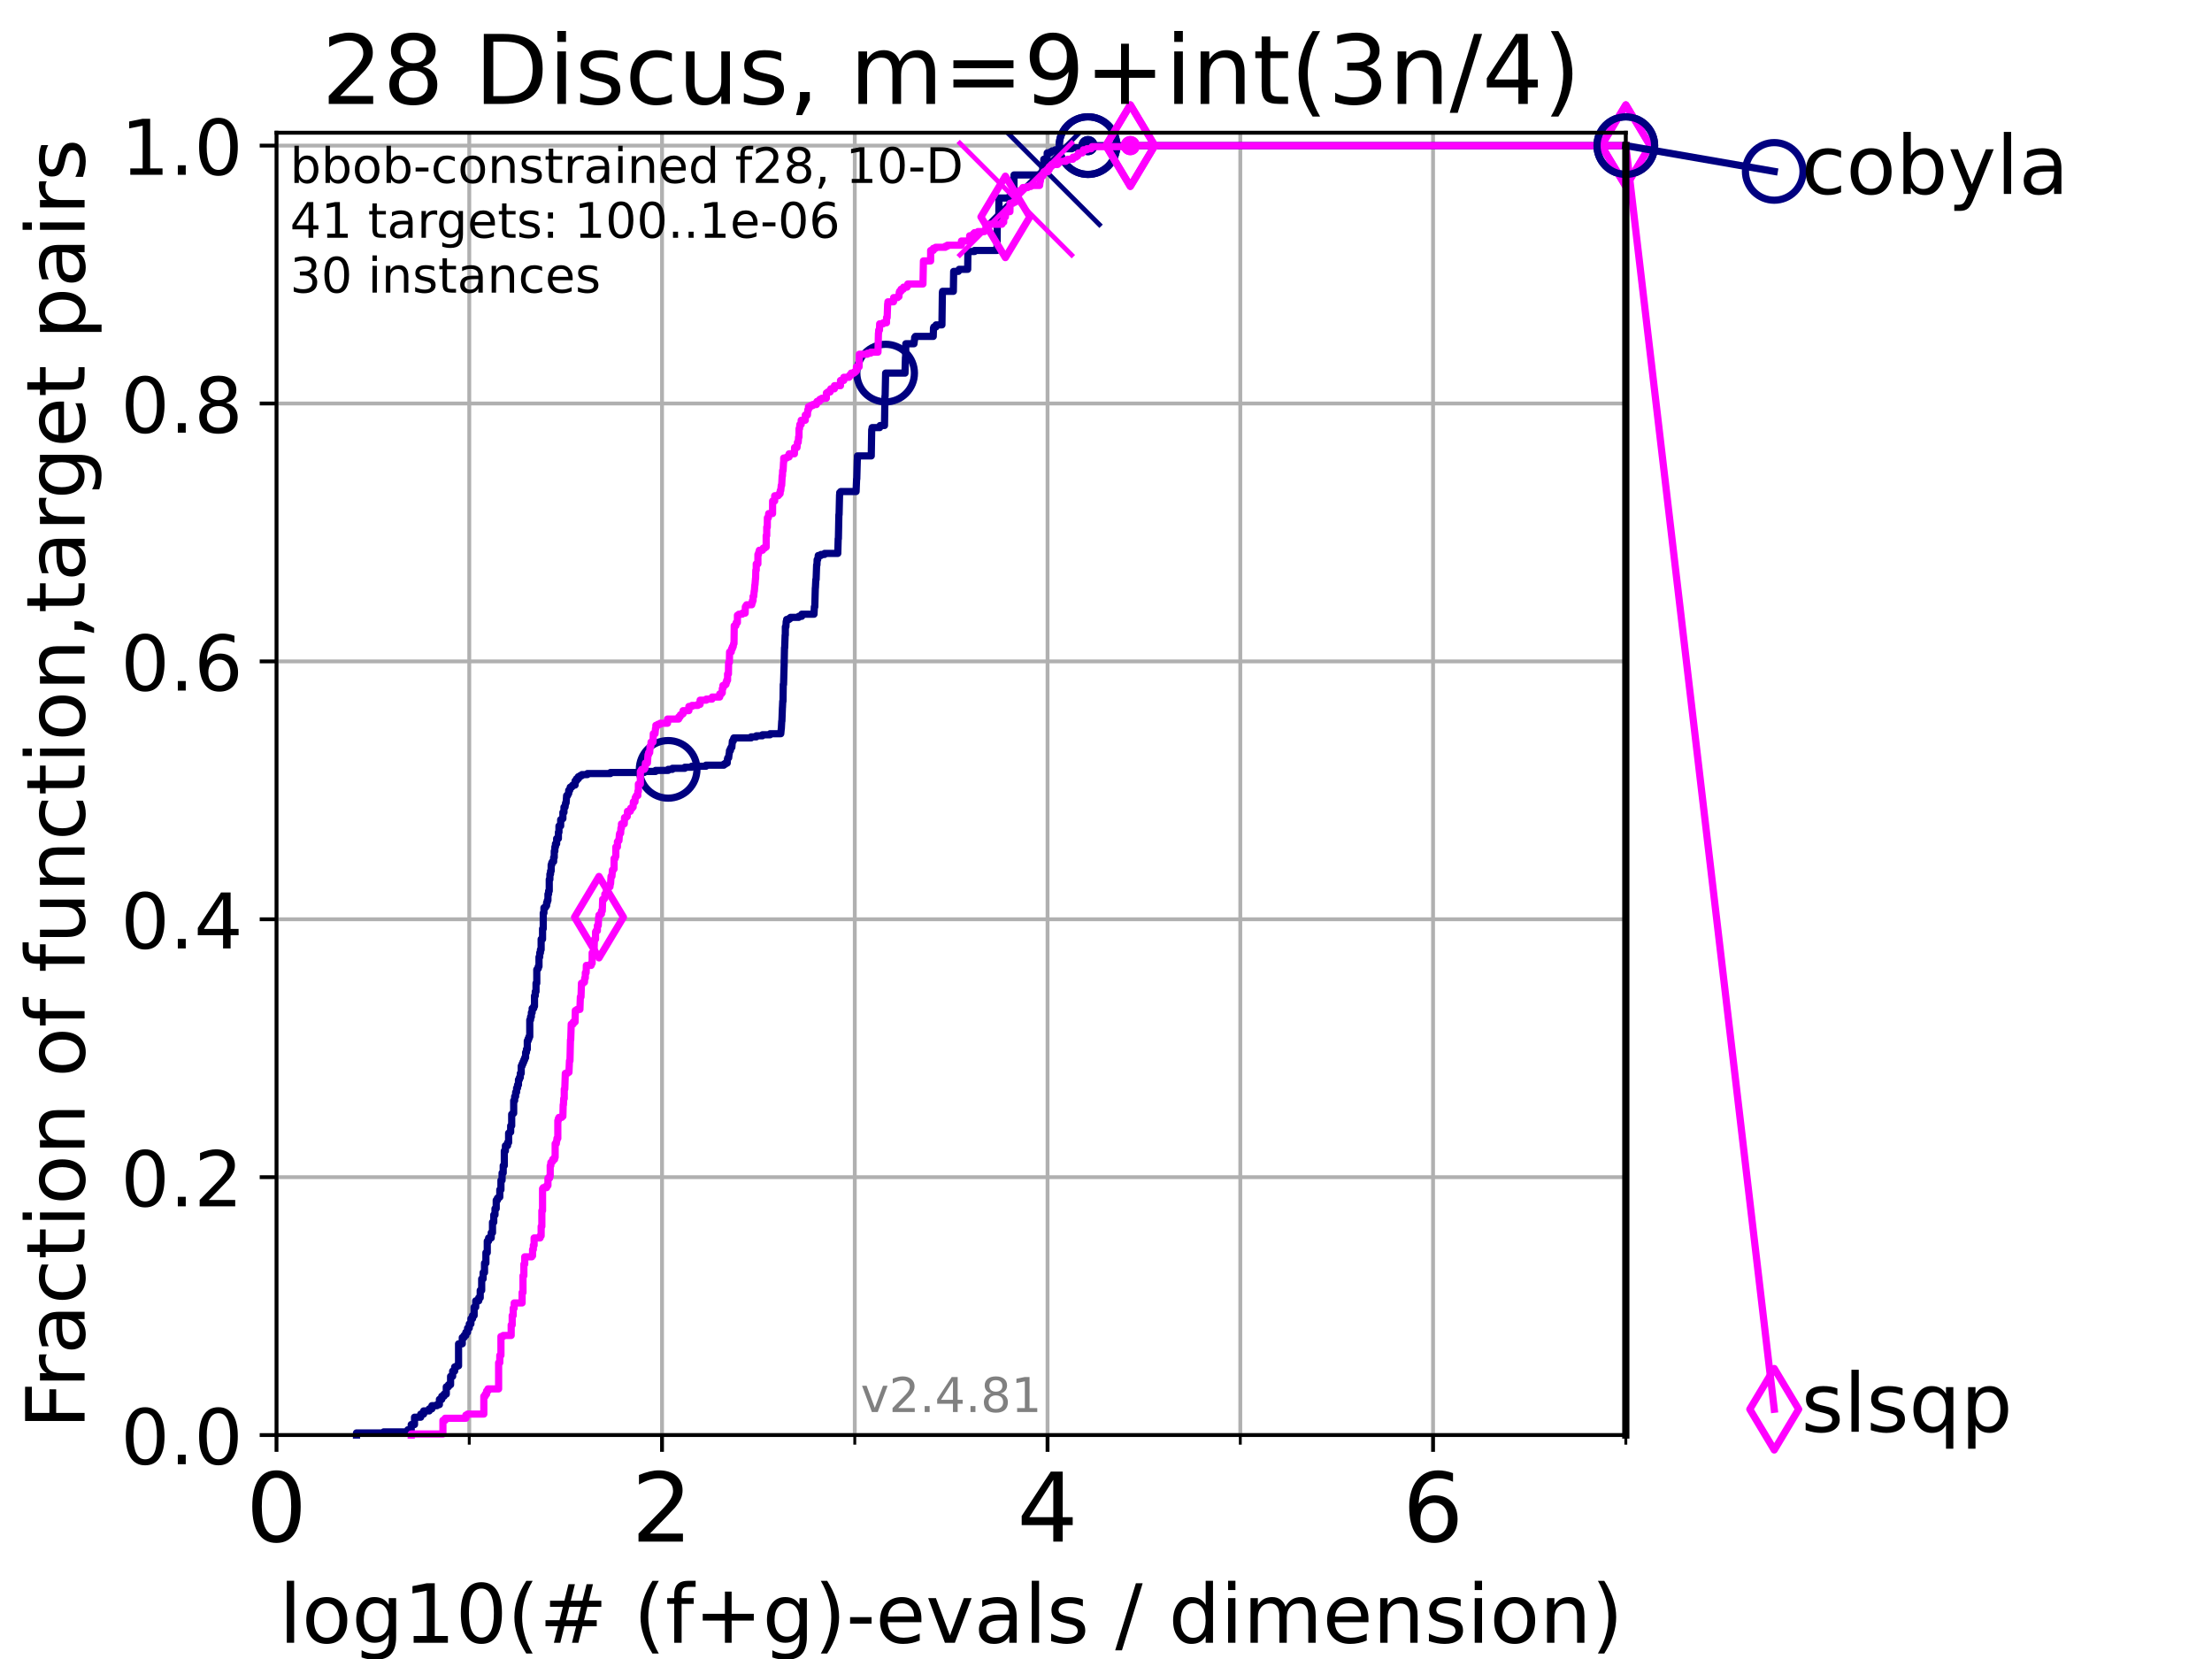 <?xml version="1.0" encoding="utf-8" standalone="no"?>
<!DOCTYPE svg PUBLIC "-//W3C//DTD SVG 1.1//EN"
  "http://www.w3.org/Graphics/SVG/1.1/DTD/svg11.dtd">
<!-- Created with matplotlib (https://matplotlib.org/) -->
<svg height="345.6pt" version="1.1" viewBox="0 0 460.8 345.6" width="460.8pt" xmlns="http://www.w3.org/2000/svg" xmlns:xlink="http://www.w3.org/1999/xlink">
 <defs>
  <style type="text/css">*{stroke-linecap:butt;stroke-linejoin:round;}</style>
 </defs>
 <g id="figure_1">
  <g id="patch_1">
   <path d="M 0 345.6 
L 460.8 345.6 
L 460.8 0 
L 0 0 
z
" style="fill:#ffffff;"/>
  </g>
  <g id="axes_1">
   <g id="patch_2">
    <path d="M 57.6 298.944 
L 338.688 298.944 
L 338.688 27.648 
L 57.6 27.648 
z
" style="fill:#ffffff;"/>
   </g>
   <g id="matplotlib.axis_1">
    <g id="xtick_1">
     <g id="line2d_1">
      <path clip-path="url(#p5f670a04d5)" d="M 57.6 298.944 
L 57.6 27.648 
" style="fill:none;stroke:#b0b0b0;stroke-linecap:square;stroke-width:0.8;"/>
     </g>
     <g id="line2d_2">
      <defs>
       <path d="M 0 0 
L 0 3.5 
" id="md356e2353a" style="stroke:#000000;stroke-width:0.8;"/>
      </defs>
      <g>
       <use style="stroke:#000000;stroke-width:0.8;" x="57.6" xlink:href="#md356e2353a" y="298.944"/>
      </g>
     </g>
     <g id="text_1">
      <!-- 0 -->
      <g transform="translate(51.237 321.141)scale(0.2 -0.2)">
       <defs>
        <path d="M 31.781 66.406 
Q 24.172 66.406 20.328 58.906 
Q 16.5 51.422 16.5 36.375 
Q 16.5 21.391 20.328 13.891 
Q 24.172 6.391 31.781 6.391 
Q 39.453 6.391 43.281 13.891 
Q 47.125 21.391 47.125 36.375 
Q 47.125 51.422 43.281 58.906 
Q 39.453 66.406 31.781 66.406 
z
M 31.781 74.219 
Q 44.047 74.219 50.516 64.516 
Q 56.984 54.828 56.984 36.375 
Q 56.984 17.969 50.516 8.266 
Q 44.047 -1.422 31.781 -1.422 
Q 19.531 -1.422 13.062 8.266 
Q 6.594 17.969 6.594 36.375 
Q 6.594 54.828 13.062 64.516 
Q 19.531 74.219 31.781 74.219 
z
" id="DejaVuSans-48"/>
       </defs>
       <use xlink:href="#DejaVuSans-48"/>
      </g>
     </g>
    </g>
    <g id="xtick_2">
     <g id="line2d_3">
      <path clip-path="url(#p5f670a04d5)" d="M 137.911 298.944 
L 137.911 27.648 
" style="fill:none;stroke:#b0b0b0;stroke-linecap:square;stroke-width:0.8;"/>
     </g>
     <g id="line2d_4">
      <g>
       <use style="stroke:#000000;stroke-width:0.8;" x="137.911" xlink:href="#md356e2353a" y="298.944"/>
      </g>
     </g>
     <g id="text_2">
      <!-- 2 -->
      <g transform="translate(131.548 321.141)scale(0.2 -0.2)">
       <defs>
        <path d="M 19.188 8.297 
L 53.609 8.297 
L 53.609 0 
L 7.328 0 
L 7.328 8.297 
Q 12.938 14.109 22.625 23.891 
Q 32.328 33.688 34.812 36.531 
Q 39.547 41.844 41.422 45.531 
Q 43.312 49.219 43.312 52.781 
Q 43.312 58.594 39.234 62.25 
Q 35.156 65.922 28.609 65.922 
Q 23.969 65.922 18.812 64.312 
Q 13.672 62.703 7.812 59.422 
L 7.812 69.391 
Q 13.766 71.781 18.938 73 
Q 24.125 74.219 28.422 74.219 
Q 39.75 74.219 46.484 68.547 
Q 53.219 62.891 53.219 53.422 
Q 53.219 48.922 51.531 44.891 
Q 49.859 40.875 45.406 35.406 
Q 44.188 33.984 37.641 27.219 
Q 31.109 20.453 19.188 8.297 
z
" id="DejaVuSans-50"/>
       </defs>
       <use xlink:href="#DejaVuSans-50"/>
      </g>
     </g>
    </g>
    <g id="xtick_3">
     <g id="line2d_5">
      <path clip-path="url(#p5f670a04d5)" d="M 218.222 298.944 
L 218.222 27.648 
" style="fill:none;stroke:#b0b0b0;stroke-linecap:square;stroke-width:0.8;"/>
     </g>
     <g id="line2d_6">
      <g>
       <use style="stroke:#000000;stroke-width:0.8;" x="218.222" xlink:href="#md356e2353a" y="298.944"/>
      </g>
     </g>
     <g id="text_3">
      <!-- 4 -->
      <g transform="translate(211.859 321.141)scale(0.2 -0.2)">
       <defs>
        <path d="M 37.797 64.312 
L 12.891 25.391 
L 37.797 25.391 
z
M 35.203 72.906 
L 47.609 72.906 
L 47.609 25.391 
L 58.016 25.391 
L 58.016 17.188 
L 47.609 17.188 
L 47.609 0 
L 37.797 0 
L 37.797 17.188 
L 4.891 17.188 
L 4.891 26.703 
z
" id="DejaVuSans-52"/>
       </defs>
       <use xlink:href="#DejaVuSans-52"/>
      </g>
     </g>
    </g>
    <g id="xtick_4">
     <g id="line2d_7">
      <path clip-path="url(#p5f670a04d5)" d="M 298.533 298.944 
L 298.533 27.648 
" style="fill:none;stroke:#b0b0b0;stroke-linecap:square;stroke-width:0.8;"/>
     </g>
     <g id="line2d_8">
      <g>
       <use style="stroke:#000000;stroke-width:0.8;" x="298.533" xlink:href="#md356e2353a" y="298.944"/>
      </g>
     </g>
     <g id="text_4">
      <!-- 6 -->
      <g transform="translate(292.17 321.141)scale(0.2 -0.2)">
       <defs>
        <path d="M 33.016 40.375 
Q 26.375 40.375 22.484 35.828 
Q 18.609 31.297 18.609 23.391 
Q 18.609 15.531 22.484 10.953 
Q 26.375 6.391 33.016 6.391 
Q 39.656 6.391 43.531 10.953 
Q 47.406 15.531 47.406 23.391 
Q 47.406 31.297 43.531 35.828 
Q 39.656 40.375 33.016 40.375 
z
M 52.594 71.297 
L 52.594 62.312 
Q 48.875 64.062 45.094 64.984 
Q 41.312 65.922 37.594 65.922 
Q 27.828 65.922 22.672 59.328 
Q 17.531 52.734 16.797 39.406 
Q 19.672 43.656 24.016 45.922 
Q 28.375 48.188 33.594 48.188 
Q 44.578 48.188 50.953 41.516 
Q 57.328 34.859 57.328 23.391 
Q 57.328 12.156 50.688 5.359 
Q 44.047 -1.422 33.016 -1.422 
Q 20.359 -1.422 13.672 8.266 
Q 6.984 17.969 6.984 36.375 
Q 6.984 53.656 15.188 63.938 
Q 23.391 74.219 37.203 74.219 
Q 40.922 74.219 44.703 73.484 
Q 48.484 72.75 52.594 71.297 
z
" id="DejaVuSans-54"/>
       </defs>
       <use xlink:href="#DejaVuSans-54"/>
      </g>
     </g>
    </g>
    <g id="xtick_5">
     <g id="line2d_9">
      <path clip-path="url(#p5f670a04d5)" d="M 97.755 298.944 
L 97.755 27.648 
" style="fill:none;stroke:#b0b0b0;stroke-linecap:square;stroke-width:0.8;"/>
     </g>
     <g id="line2d_10">
      <defs>
       <path d="M 0 0 
L 0 2 
" id="me49a5634d2" style="stroke:#000000;stroke-width:0.6;"/>
      </defs>
      <g>
       <use style="stroke:#000000;stroke-width:0.6;" x="97.755" xlink:href="#me49a5634d2" y="298.944"/>
      </g>
     </g>
    </g>
    <g id="xtick_6">
     <g id="line2d_11">
      <path clip-path="url(#p5f670a04d5)" d="M 178.066 298.944 
L 178.066 27.648 
" style="fill:none;stroke:#b0b0b0;stroke-linecap:square;stroke-width:0.8;"/>
     </g>
     <g id="line2d_12">
      <g>
       <use style="stroke:#000000;stroke-width:0.6;" x="178.066" xlink:href="#me49a5634d2" y="298.944"/>
      </g>
     </g>
    </g>
    <g id="xtick_7">
     <g id="line2d_13">
      <path clip-path="url(#p5f670a04d5)" d="M 258.377 298.944 
L 258.377 27.648 
" style="fill:none;stroke:#b0b0b0;stroke-linecap:square;stroke-width:0.8;"/>
     </g>
     <g id="line2d_14">
      <g>
       <use style="stroke:#000000;stroke-width:0.6;" x="258.377" xlink:href="#me49a5634d2" y="298.944"/>
      </g>
     </g>
    </g>
    <g id="xtick_8">
     <g id="line2d_15">
      <path clip-path="url(#p5f670a04d5)" d="M 338.688 298.944 
L 338.688 27.648 
" style="fill:none;stroke:#b0b0b0;stroke-linecap:square;stroke-width:0.8;"/>
     </g>
     <g id="line2d_16">
      <g>
       <use style="stroke:#000000;stroke-width:0.6;" x="338.688" xlink:href="#me49a5634d2" y="298.944"/>
      </g>
     </g>
    </g>
    <g id="text_5">
     <!-- log10(# (f+g)-evals / dimension) -->
     <g transform="translate(58.145 342.218)scale(0.17 -0.17)">
      <defs>
       <path d="M 9.422 75.984 
L 18.406 75.984 
L 18.406 0 
L 9.422 0 
z
" id="DejaVuSans-108"/>
       <path d="M 30.609 48.391 
Q 23.391 48.391 19.188 42.75 
Q 14.984 37.109 14.984 27.297 
Q 14.984 17.484 19.156 11.844 
Q 23.344 6.203 30.609 6.203 
Q 37.797 6.203 41.984 11.859 
Q 46.188 17.531 46.188 27.297 
Q 46.188 37.016 41.984 42.703 
Q 37.797 48.391 30.609 48.391 
z
M 30.609 56 
Q 42.328 56 49.016 48.375 
Q 55.719 40.766 55.719 27.297 
Q 55.719 13.875 49.016 6.219 
Q 42.328 -1.422 30.609 -1.422 
Q 18.844 -1.422 12.172 6.219 
Q 5.516 13.875 5.516 27.297 
Q 5.516 40.766 12.172 48.375 
Q 18.844 56 30.609 56 
z
" id="DejaVuSans-111"/>
       <path d="M 45.406 27.984 
Q 45.406 37.75 41.375 43.109 
Q 37.359 48.484 30.078 48.484 
Q 22.859 48.484 18.828 43.109 
Q 14.797 37.75 14.797 27.984 
Q 14.797 18.266 18.828 12.891 
Q 22.859 7.516 30.078 7.516 
Q 37.359 7.516 41.375 12.891 
Q 45.406 18.266 45.406 27.984 
z
M 54.391 6.781 
Q 54.391 -7.172 48.188 -13.984 
Q 42 -20.797 29.203 -20.797 
Q 24.469 -20.797 20.266 -20.094 
Q 16.062 -19.391 12.109 -17.922 
L 12.109 -9.188 
Q 16.062 -11.328 19.922 -12.344 
Q 23.781 -13.375 27.781 -13.375 
Q 36.625 -13.375 41.016 -8.766 
Q 45.406 -4.156 45.406 5.172 
L 45.406 9.625 
Q 42.625 4.781 38.281 2.391 
Q 33.938 0 27.875 0 
Q 17.828 0 11.672 7.656 
Q 5.516 15.328 5.516 27.984 
Q 5.516 40.672 11.672 48.328 
Q 17.828 56 27.875 56 
Q 33.938 56 38.281 53.609 
Q 42.625 51.219 45.406 46.391 
L 45.406 54.688 
L 54.391 54.688 
z
" id="DejaVuSans-103"/>
       <path d="M 12.406 8.297 
L 28.516 8.297 
L 28.516 63.922 
L 10.984 60.406 
L 10.984 69.391 
L 28.422 72.906 
L 38.281 72.906 
L 38.281 8.297 
L 54.391 8.297 
L 54.391 0 
L 12.406 0 
z
" id="DejaVuSans-49"/>
       <path d="M 31 75.875 
Q 24.469 64.656 21.281 53.656 
Q 18.109 42.672 18.109 31.391 
Q 18.109 20.125 21.312 9.062 
Q 24.516 -2 31 -13.188 
L 23.188 -13.188 
Q 15.875 -1.703 12.234 9.375 
Q 8.594 20.453 8.594 31.391 
Q 8.594 42.281 12.203 53.312 
Q 15.828 64.359 23.188 75.875 
z
" id="DejaVuSans-40"/>
       <path d="M 51.125 44 
L 36.922 44 
L 32.812 27.688 
L 47.125 27.688 
z
M 43.797 71.781 
L 38.719 51.516 
L 52.984 51.516 
L 58.109 71.781 
L 65.922 71.781 
L 60.891 51.516 
L 76.125 51.516 
L 76.125 44 
L 58.984 44 
L 54.984 27.688 
L 70.516 27.688 
L 70.516 20.219 
L 53.078 20.219 
L 48 0 
L 40.188 0 
L 45.219 20.219 
L 30.906 20.219 
L 25.875 0 
L 18.016 0 
L 23.094 20.219 
L 7.719 20.219 
L 7.719 27.688 
L 24.906 27.688 
L 29 44 
L 13.281 44 
L 13.281 51.516 
L 30.906 51.516 
L 35.891 71.781 
z
" id="DejaVuSans-35"/>
       <path id="DejaVuSans-32"/>
       <path d="M 37.109 75.984 
L 37.109 68.5 
L 28.516 68.5 
Q 23.688 68.5 21.797 66.547 
Q 19.922 64.594 19.922 59.516 
L 19.922 54.688 
L 34.719 54.688 
L 34.719 47.703 
L 19.922 47.703 
L 19.922 0 
L 10.891 0 
L 10.891 47.703 
L 2.297 47.703 
L 2.297 54.688 
L 10.891 54.688 
L 10.891 58.5 
Q 10.891 67.625 15.141 71.797 
Q 19.391 75.984 28.609 75.984 
z
" id="DejaVuSans-102"/>
       <path d="M 46 62.703 
L 46 35.5 
L 73.188 35.5 
L 73.188 27.203 
L 46 27.203 
L 46 0 
L 37.797 0 
L 37.797 27.203 
L 10.594 27.203 
L 10.594 35.5 
L 37.797 35.5 
L 37.797 62.703 
z
" id="DejaVuSans-43"/>
       <path d="M 8.016 75.875 
L 15.828 75.875 
Q 23.141 64.359 26.781 53.312 
Q 30.422 42.281 30.422 31.391 
Q 30.422 20.453 26.781 9.375 
Q 23.141 -1.703 15.828 -13.188 
L 8.016 -13.188 
Q 14.5 -2 17.703 9.062 
Q 20.906 20.125 20.906 31.391 
Q 20.906 42.672 17.703 53.656 
Q 14.5 64.656 8.016 75.875 
z
" id="DejaVuSans-41"/>
       <path d="M 4.891 31.391 
L 31.203 31.391 
L 31.203 23.391 
L 4.891 23.391 
z
" id="DejaVuSans-45"/>
       <path d="M 56.203 29.594 
L 56.203 25.203 
L 14.891 25.203 
Q 15.484 15.922 20.484 11.062 
Q 25.484 6.203 34.422 6.203 
Q 39.594 6.203 44.453 7.469 
Q 49.312 8.734 54.109 11.281 
L 54.109 2.781 
Q 49.266 0.734 44.188 -0.344 
Q 39.109 -1.422 33.891 -1.422 
Q 20.797 -1.422 13.156 6.188 
Q 5.516 13.812 5.516 26.812 
Q 5.516 40.234 12.766 48.109 
Q 20.016 56 32.328 56 
Q 43.359 56 49.781 48.891 
Q 56.203 41.797 56.203 29.594 
z
M 47.219 32.234 
Q 47.125 39.594 43.094 43.984 
Q 39.062 48.391 32.422 48.391 
Q 24.906 48.391 20.391 44.141 
Q 15.875 39.891 15.188 32.172 
z
" id="DejaVuSans-101"/>
       <path d="M 2.984 54.688 
L 12.5 54.688 
L 29.594 8.797 
L 46.688 54.688 
L 56.203 54.688 
L 35.688 0 
L 23.484 0 
z
" id="DejaVuSans-118"/>
       <path d="M 34.281 27.484 
Q 23.391 27.484 19.188 25 
Q 14.984 22.516 14.984 16.5 
Q 14.984 11.719 18.141 8.906 
Q 21.297 6.109 26.703 6.109 
Q 34.188 6.109 38.703 11.406 
Q 43.219 16.703 43.219 25.484 
L 43.219 27.484 
z
M 52.203 31.203 
L 52.203 0 
L 43.219 0 
L 43.219 8.297 
Q 40.141 3.328 35.547 0.953 
Q 30.953 -1.422 24.312 -1.422 
Q 15.922 -1.422 10.953 3.297 
Q 6 8.016 6 15.922 
Q 6 25.141 12.172 29.828 
Q 18.359 34.516 30.609 34.516 
L 43.219 34.516 
L 43.219 35.406 
Q 43.219 41.609 39.141 45 
Q 35.062 48.391 27.688 48.391 
Q 23 48.391 18.547 47.266 
Q 14.109 46.141 10.016 43.891 
L 10.016 52.203 
Q 14.938 54.109 19.578 55.047 
Q 24.219 56 28.609 56 
Q 40.484 56 46.344 49.844 
Q 52.203 43.703 52.203 31.203 
z
" id="DejaVuSans-97"/>
       <path d="M 44.281 53.078 
L 44.281 44.578 
Q 40.484 46.531 36.375 47.5 
Q 32.281 48.484 27.875 48.484 
Q 21.188 48.484 17.844 46.438 
Q 14.5 44.391 14.5 40.281 
Q 14.5 37.156 16.891 35.375 
Q 19.281 33.594 26.516 31.984 
L 29.594 31.297 
Q 39.156 29.25 43.188 25.516 
Q 47.219 21.781 47.219 15.094 
Q 47.219 7.469 41.188 3.016 
Q 35.156 -1.422 24.609 -1.422 
Q 20.219 -1.422 15.453 -0.562 
Q 10.688 0.297 5.422 2 
L 5.422 11.281 
Q 10.406 8.688 15.234 7.391 
Q 20.062 6.109 24.812 6.109 
Q 31.156 6.109 34.562 8.281 
Q 37.984 10.453 37.984 14.406 
Q 37.984 18.062 35.516 20.016 
Q 33.062 21.969 24.703 23.781 
L 21.578 24.516 
Q 13.234 26.266 9.516 29.906 
Q 5.812 33.547 5.812 39.891 
Q 5.812 47.609 11.281 51.797 
Q 16.75 56 26.812 56 
Q 31.781 56 36.172 55.266 
Q 40.578 54.547 44.281 53.078 
z
" id="DejaVuSans-115"/>
       <path d="M 25.391 72.906 
L 33.688 72.906 
L 8.297 -9.281 
L 0 -9.281 
z
" id="DejaVuSans-47"/>
       <path d="M 45.406 46.391 
L 45.406 75.984 
L 54.391 75.984 
L 54.391 0 
L 45.406 0 
L 45.406 8.203 
Q 42.578 3.328 38.25 0.953 
Q 33.938 -1.422 27.875 -1.422 
Q 17.969 -1.422 11.734 6.484 
Q 5.516 14.406 5.516 27.297 
Q 5.516 40.188 11.734 48.094 
Q 17.969 56 27.875 56 
Q 33.938 56 38.25 53.625 
Q 42.578 51.266 45.406 46.391 
z
M 14.797 27.297 
Q 14.797 17.391 18.875 11.75 
Q 22.953 6.109 30.078 6.109 
Q 37.203 6.109 41.297 11.75 
Q 45.406 17.391 45.406 27.297 
Q 45.406 37.203 41.297 42.844 
Q 37.203 48.484 30.078 48.484 
Q 22.953 48.484 18.875 42.844 
Q 14.797 37.203 14.797 27.297 
z
" id="DejaVuSans-100"/>
       <path d="M 9.422 54.688 
L 18.406 54.688 
L 18.406 0 
L 9.422 0 
z
M 9.422 75.984 
L 18.406 75.984 
L 18.406 64.594 
L 9.422 64.594 
z
" id="DejaVuSans-105"/>
       <path d="M 52 44.188 
Q 55.375 50.25 60.062 53.125 
Q 64.75 56 71.094 56 
Q 79.641 56 84.281 50.016 
Q 88.922 44.047 88.922 33.016 
L 88.922 0 
L 79.891 0 
L 79.891 32.719 
Q 79.891 40.578 77.094 44.375 
Q 74.312 48.188 68.609 48.188 
Q 61.625 48.188 57.562 43.547 
Q 53.516 38.922 53.516 30.906 
L 53.516 0 
L 44.484 0 
L 44.484 32.719 
Q 44.484 40.625 41.703 44.406 
Q 38.922 48.188 33.109 48.188 
Q 26.219 48.188 22.156 43.531 
Q 18.109 38.875 18.109 30.906 
L 18.109 0 
L 9.078 0 
L 9.078 54.688 
L 18.109 54.688 
L 18.109 46.188 
Q 21.188 51.219 25.484 53.609 
Q 29.781 56 35.688 56 
Q 41.656 56 45.828 52.969 
Q 50 49.953 52 44.188 
z
" id="DejaVuSans-109"/>
       <path d="M 54.891 33.016 
L 54.891 0 
L 45.906 0 
L 45.906 32.719 
Q 45.906 40.484 42.875 44.328 
Q 39.844 48.188 33.797 48.188 
Q 26.516 48.188 22.312 43.547 
Q 18.109 38.922 18.109 30.906 
L 18.109 0 
L 9.078 0 
L 9.078 54.688 
L 18.109 54.688 
L 18.109 46.188 
Q 21.344 51.125 25.703 53.562 
Q 30.078 56 35.797 56 
Q 45.219 56 50.047 50.172 
Q 54.891 44.344 54.891 33.016 
z
" id="DejaVuSans-110"/>
      </defs>
      <use xlink:href="#DejaVuSans-108"/>
      <use x="27.783" xlink:href="#DejaVuSans-111"/>
      <use x="88.965" xlink:href="#DejaVuSans-103"/>
      <use x="152.441" xlink:href="#DejaVuSans-49"/>
      <use x="216.064" xlink:href="#DejaVuSans-48"/>
      <use x="279.688" xlink:href="#DejaVuSans-40"/>
      <use x="318.701" xlink:href="#DejaVuSans-35"/>
      <use x="402.49" xlink:href="#DejaVuSans-32"/>
      <use x="434.277" xlink:href="#DejaVuSans-40"/>
      <use x="473.291" xlink:href="#DejaVuSans-102"/>
      <use x="508.496" xlink:href="#DejaVuSans-43"/>
      <use x="592.285" xlink:href="#DejaVuSans-103"/>
      <use x="655.762" xlink:href="#DejaVuSans-41"/>
      <use x="694.775" xlink:href="#DejaVuSans-45"/>
      <use x="730.859" xlink:href="#DejaVuSans-101"/>
      <use x="792.383" xlink:href="#DejaVuSans-118"/>
      <use x="851.562" xlink:href="#DejaVuSans-97"/>
      <use x="912.842" xlink:href="#DejaVuSans-108"/>
      <use x="940.625" xlink:href="#DejaVuSans-115"/>
      <use x="992.725" xlink:href="#DejaVuSans-32"/>
      <use x="1024.512" xlink:href="#DejaVuSans-47"/>
      <use x="1058.203" xlink:href="#DejaVuSans-32"/>
      <use x="1089.99" xlink:href="#DejaVuSans-100"/>
      <use x="1153.467" xlink:href="#DejaVuSans-105"/>
      <use x="1181.25" xlink:href="#DejaVuSans-109"/>
      <use x="1278.662" xlink:href="#DejaVuSans-101"/>
      <use x="1340.186" xlink:href="#DejaVuSans-110"/>
      <use x="1403.564" xlink:href="#DejaVuSans-115"/>
      <use x="1455.664" xlink:href="#DejaVuSans-105"/>
      <use x="1483.447" xlink:href="#DejaVuSans-111"/>
      <use x="1544.629" xlink:href="#DejaVuSans-110"/>
      <use x="1608.008" xlink:href="#DejaVuSans-41"/>
     </g>
    </g>
   </g>
   <g id="matplotlib.axis_2">
    <g id="ytick_1">
     <g id="line2d_17">
      <path clip-path="url(#p5f670a04d5)" d="M 57.6 298.944 
L 338.688 298.944 
" style="fill:none;stroke:#b0b0b0;stroke-linecap:square;stroke-width:0.8;"/>
     </g>
     <g id="line2d_18">
      <defs>
       <path d="M 0 0 
L -3.5 0 
" id="m53cdbd7c3e" style="stroke:#000000;stroke-width:0.8;"/>
      </defs>
      <g>
       <use style="stroke:#000000;stroke-width:0.8;" x="57.6" xlink:href="#m53cdbd7c3e" y="298.944"/>
      </g>
     </g>
     <g id="text_6">
      <!-- 0.0 -->
      <g transform="translate(25.155 305.023)scale(0.16 -0.16)">
       <defs>
        <path d="M 10.688 12.406 
L 21 12.406 
L 21 0 
L 10.688 0 
z
" id="DejaVuSans-46"/>
       </defs>
       <use xlink:href="#DejaVuSans-48"/>
       <use x="63.623" xlink:href="#DejaVuSans-46"/>
       <use x="95.41" xlink:href="#DejaVuSans-48"/>
      </g>
     </g>
    </g>
    <g id="ytick_2">
     <g id="line2d_19">
      <path clip-path="url(#p5f670a04d5)" d="M 57.6 245.222 
L 338.688 245.222 
" style="fill:none;stroke:#b0b0b0;stroke-linecap:square;stroke-width:0.8;"/>
     </g>
     <g id="line2d_20">
      <g>
       <use style="stroke:#000000;stroke-width:0.8;" x="57.6" xlink:href="#m53cdbd7c3e" y="245.222"/>
      </g>
     </g>
     <g id="text_7">
      <!-- 0.2 -->
      <g transform="translate(25.155 251.301)scale(0.16 -0.16)">
       <use xlink:href="#DejaVuSans-48"/>
       <use x="63.623" xlink:href="#DejaVuSans-46"/>
       <use x="95.41" xlink:href="#DejaVuSans-50"/>
      </g>
     </g>
    </g>
    <g id="ytick_3">
     <g id="line2d_21">
      <path clip-path="url(#p5f670a04d5)" d="M 57.6 191.5 
L 338.688 191.5 
" style="fill:none;stroke:#b0b0b0;stroke-linecap:square;stroke-width:0.8;"/>
     </g>
     <g id="line2d_22">
      <g>
       <use style="stroke:#000000;stroke-width:0.8;" x="57.6" xlink:href="#m53cdbd7c3e" y="191.5"/>
      </g>
     </g>
     <g id="text_8">
      <!-- 0.4 -->
      <g transform="translate(25.155 197.579)scale(0.16 -0.16)">
       <use xlink:href="#DejaVuSans-48"/>
       <use x="63.623" xlink:href="#DejaVuSans-46"/>
       <use x="95.41" xlink:href="#DejaVuSans-52"/>
      </g>
     </g>
    </g>
    <g id="ytick_4">
     <g id="line2d_23">
      <path clip-path="url(#p5f670a04d5)" d="M 57.6 137.778 
L 338.688 137.778 
" style="fill:none;stroke:#b0b0b0;stroke-linecap:square;stroke-width:0.8;"/>
     </g>
     <g id="line2d_24">
      <g>
       <use style="stroke:#000000;stroke-width:0.8;" x="57.6" xlink:href="#m53cdbd7c3e" y="137.778"/>
      </g>
     </g>
     <g id="text_9">
      <!-- 0.6 -->
      <g transform="translate(25.155 143.857)scale(0.16 -0.16)">
       <use xlink:href="#DejaVuSans-48"/>
       <use x="63.623" xlink:href="#DejaVuSans-46"/>
       <use x="95.41" xlink:href="#DejaVuSans-54"/>
      </g>
     </g>
    </g>
    <g id="ytick_5">
     <g id="line2d_25">
      <path clip-path="url(#p5f670a04d5)" d="M 57.6 84.056 
L 338.688 84.056 
" style="fill:none;stroke:#b0b0b0;stroke-linecap:square;stroke-width:0.8;"/>
     </g>
     <g id="line2d_26">
      <g>
       <use style="stroke:#000000;stroke-width:0.8;" x="57.6" xlink:href="#m53cdbd7c3e" y="84.056"/>
      </g>
     </g>
     <g id="text_10">
      <!-- 0.8 -->
      <g transform="translate(25.155 90.135)scale(0.16 -0.16)">
       <defs>
        <path d="M 31.781 34.625 
Q 24.75 34.625 20.719 30.859 
Q 16.703 27.094 16.703 20.516 
Q 16.703 13.922 20.719 10.156 
Q 24.75 6.391 31.781 6.391 
Q 38.812 6.391 42.859 10.172 
Q 46.922 13.969 46.922 20.516 
Q 46.922 27.094 42.891 30.859 
Q 38.875 34.625 31.781 34.625 
z
M 21.922 38.812 
Q 15.578 40.375 12.031 44.719 
Q 8.5 49.078 8.5 55.328 
Q 8.5 64.062 14.719 69.141 
Q 20.953 74.219 31.781 74.219 
Q 42.672 74.219 48.875 69.141 
Q 55.078 64.062 55.078 55.328 
Q 55.078 49.078 51.531 44.719 
Q 48 40.375 41.703 38.812 
Q 48.828 37.156 52.797 32.312 
Q 56.781 27.484 56.781 20.516 
Q 56.781 9.906 50.312 4.234 
Q 43.844 -1.422 31.781 -1.422 
Q 19.734 -1.422 13.25 4.234 
Q 6.781 9.906 6.781 20.516 
Q 6.781 27.484 10.781 32.312 
Q 14.797 37.156 21.922 38.812 
z
M 18.312 54.391 
Q 18.312 48.734 21.844 45.562 
Q 25.391 42.391 31.781 42.391 
Q 38.141 42.391 41.719 45.562 
Q 45.312 48.734 45.312 54.391 
Q 45.312 60.062 41.719 63.234 
Q 38.141 66.406 31.781 66.406 
Q 25.391 66.406 21.844 63.234 
Q 18.312 60.062 18.312 54.391 
z
" id="DejaVuSans-56"/>
       </defs>
       <use xlink:href="#DejaVuSans-48"/>
       <use x="63.623" xlink:href="#DejaVuSans-46"/>
       <use x="95.41" xlink:href="#DejaVuSans-56"/>
      </g>
     </g>
    </g>
    <g id="ytick_6">
     <g id="line2d_27">
      <path clip-path="url(#p5f670a04d5)" d="M 57.6 30.334 
L 338.688 30.334 
" style="fill:none;stroke:#b0b0b0;stroke-linecap:square;stroke-width:0.8;"/>
     </g>
     <g id="line2d_28">
      <g>
       <use style="stroke:#000000;stroke-width:0.8;" x="57.6" xlink:href="#m53cdbd7c3e" y="30.334"/>
      </g>
     </g>
     <g id="text_11">
      <!-- 1.0 -->
      <g transform="translate(25.155 36.413)scale(0.16 -0.16)">
       <use xlink:href="#DejaVuSans-49"/>
       <use x="63.623" xlink:href="#DejaVuSans-46"/>
       <use x="95.41" xlink:href="#DejaVuSans-48"/>
      </g>
     </g>
    </g>
    <g id="text_12">
     <!-- Fraction of function,target pairs -->
     <g transform="translate(17.62 297.681)rotate(-90)scale(0.17 -0.17)">
      <defs>
       <path d="M 9.812 72.906 
L 51.703 72.906 
L 51.703 64.594 
L 19.672 64.594 
L 19.672 43.109 
L 48.578 43.109 
L 48.578 34.812 
L 19.672 34.812 
L 19.672 0 
L 9.812 0 
z
" id="DejaVuSans-70"/>
       <path d="M 41.109 46.297 
Q 39.594 47.172 37.812 47.578 
Q 36.031 48 33.891 48 
Q 26.266 48 22.188 43.047 
Q 18.109 38.094 18.109 28.812 
L 18.109 0 
L 9.078 0 
L 9.078 54.688 
L 18.109 54.688 
L 18.109 46.188 
Q 20.953 51.172 25.484 53.578 
Q 30.031 56 36.531 56 
Q 37.453 56 38.578 55.875 
Q 39.703 55.766 41.062 55.516 
z
" id="DejaVuSans-114"/>
       <path d="M 48.781 52.594 
L 48.781 44.188 
Q 44.969 46.297 41.141 47.344 
Q 37.312 48.391 33.406 48.391 
Q 24.656 48.391 19.812 42.844 
Q 14.984 37.312 14.984 27.297 
Q 14.984 17.281 19.812 11.734 
Q 24.656 6.203 33.406 6.203 
Q 37.312 6.203 41.141 7.25 
Q 44.969 8.297 48.781 10.406 
L 48.781 2.094 
Q 45.016 0.344 40.984 -0.531 
Q 36.969 -1.422 32.422 -1.422 
Q 20.062 -1.422 12.781 6.344 
Q 5.516 14.109 5.516 27.297 
Q 5.516 40.672 12.859 48.328 
Q 20.219 56 33.016 56 
Q 37.156 56 41.109 55.141 
Q 45.062 54.297 48.781 52.594 
z
" id="DejaVuSans-99"/>
       <path d="M 18.312 70.219 
L 18.312 54.688 
L 36.812 54.688 
L 36.812 47.703 
L 18.312 47.703 
L 18.312 18.016 
Q 18.312 11.328 20.141 9.422 
Q 21.969 7.516 27.594 7.516 
L 36.812 7.516 
L 36.812 0 
L 27.594 0 
Q 17.188 0 13.234 3.875 
Q 9.281 7.766 9.281 18.016 
L 9.281 47.703 
L 2.688 47.703 
L 2.688 54.688 
L 9.281 54.688 
L 9.281 70.219 
z
" id="DejaVuSans-116"/>
       <path d="M 8.5 21.578 
L 8.5 54.688 
L 17.484 54.688 
L 17.484 21.922 
Q 17.484 14.156 20.5 10.266 
Q 23.531 6.391 29.594 6.391 
Q 36.859 6.391 41.078 11.031 
Q 45.312 15.672 45.312 23.688 
L 45.312 54.688 
L 54.297 54.688 
L 54.297 0 
L 45.312 0 
L 45.312 8.406 
Q 42.047 3.422 37.719 1 
Q 33.406 -1.422 27.688 -1.422 
Q 18.266 -1.422 13.375 4.438 
Q 8.5 10.297 8.5 21.578 
z
M 31.109 56 
z
" id="DejaVuSans-117"/>
       <path d="M 11.719 12.406 
L 22.016 12.406 
L 22.016 4 
L 14.016 -11.625 
L 7.719 -11.625 
L 11.719 4 
z
" id="DejaVuSans-44"/>
       <path d="M 18.109 8.203 
L 18.109 -20.797 
L 9.078 -20.797 
L 9.078 54.688 
L 18.109 54.688 
L 18.109 46.391 
Q 20.953 51.266 25.266 53.625 
Q 29.594 56 35.594 56 
Q 45.562 56 51.781 48.094 
Q 58.016 40.188 58.016 27.297 
Q 58.016 14.406 51.781 6.484 
Q 45.562 -1.422 35.594 -1.422 
Q 29.594 -1.422 25.266 0.953 
Q 20.953 3.328 18.109 8.203 
z
M 48.688 27.297 
Q 48.688 37.203 44.609 42.844 
Q 40.531 48.484 33.406 48.484 
Q 26.266 48.484 22.188 42.844 
Q 18.109 37.203 18.109 27.297 
Q 18.109 17.391 22.188 11.75 
Q 26.266 6.109 33.406 6.109 
Q 40.531 6.109 44.609 11.75 
Q 48.688 17.391 48.688 27.297 
z
" id="DejaVuSans-112"/>
      </defs>
      <use xlink:href="#DejaVuSans-70"/>
      <use x="50.27" xlink:href="#DejaVuSans-114"/>
      <use x="91.383" xlink:href="#DejaVuSans-97"/>
      <use x="152.662" xlink:href="#DejaVuSans-99"/>
      <use x="207.643" xlink:href="#DejaVuSans-116"/>
      <use x="246.852" xlink:href="#DejaVuSans-105"/>
      <use x="274.635" xlink:href="#DejaVuSans-111"/>
      <use x="335.816" xlink:href="#DejaVuSans-110"/>
      <use x="399.195" xlink:href="#DejaVuSans-32"/>
      <use x="430.982" xlink:href="#DejaVuSans-111"/>
      <use x="492.164" xlink:href="#DejaVuSans-102"/>
      <use x="527.369" xlink:href="#DejaVuSans-32"/>
      <use x="559.156" xlink:href="#DejaVuSans-102"/>
      <use x="594.361" xlink:href="#DejaVuSans-117"/>
      <use x="657.74" xlink:href="#DejaVuSans-110"/>
      <use x="721.119" xlink:href="#DejaVuSans-99"/>
      <use x="776.1" xlink:href="#DejaVuSans-116"/>
      <use x="815.309" xlink:href="#DejaVuSans-105"/>
      <use x="843.092" xlink:href="#DejaVuSans-111"/>
      <use x="904.273" xlink:href="#DejaVuSans-110"/>
      <use x="967.652" xlink:href="#DejaVuSans-44"/>
      <use x="999.439" xlink:href="#DejaVuSans-116"/>
      <use x="1038.648" xlink:href="#DejaVuSans-97"/>
      <use x="1099.928" xlink:href="#DejaVuSans-114"/>
      <use x="1139.291" xlink:href="#DejaVuSans-103"/>
      <use x="1202.768" xlink:href="#DejaVuSans-101"/>
      <use x="1264.291" xlink:href="#DejaVuSans-116"/>
      <use x="1303.5" xlink:href="#DejaVuSans-32"/>
      <use x="1335.287" xlink:href="#DejaVuSans-112"/>
      <use x="1398.764" xlink:href="#DejaVuSans-97"/>
      <use x="1460.043" xlink:href="#DejaVuSans-105"/>
      <use x="1487.826" xlink:href="#DejaVuSans-114"/>
      <use x="1528.939" xlink:href="#DejaVuSans-115"/>
     </g>
    </g>
   </g>
   <g id="line2d_29">
    <defs>
     <path d="M 0 1.5 
C 0.398 1.5 0.779 1.342 1.061 1.061 
C 1.342 0.779 1.5 0.398 1.5 0 
C 1.5 -0.398 1.342 -0.779 1.061 -1.061 
C 0.779 -1.342 0.398 -1.5 0 -1.5 
C -0.398 -1.5 -0.779 -1.342 -1.061 -1.061 
C -1.342 -0.779 -1.5 -0.398 -1.5 0 
C -1.5 0.398 -1.342 0.779 -1.061 1.061 
C -0.779 1.342 -0.398 1.5 0 1.5 
z
" id="m3b15f2b0be" style="stroke:#000080;"/>
    </defs>
    <g>
     <use style="fill:#000080;stroke:#000080;" x="226.651" xlink:href="#m3b15f2b0be" y="30.334"/>
     <use style="fill:#000080;stroke:#000080;" x="226.651" xlink:href="#m3b15f2b0be" y="30.334"/>
    </g>
   </g>
   <g id="line2d_30">
    <path d="M 74.263 298.944 
L 74.263 298.507 
L 79.939 298.507 
L 79.939 298.289 
L 84.956 298.289 
L 84.956 297.852 
L 85.667 297.852 
L 85.667 296.76 
L 86.351 296.76 
L 86.351 295.232 
L 87.644 295.232 
L 87.644 294.576 
L 88.256 294.576 
L 88.256 293.921 
L 89.419 293.921 
L 89.419 293.484 
L 89.973 293.484 
L 89.973 292.829 
L 91.03 292.829 
L 91.03 292.611 
L 91.535 292.611 
L 91.535 291.519 
L 92.027 291.519 
L 92.027 290.864 
L 92.504 290.864 
L 92.504 290.427 
L 92.969 290.427 
L 92.969 288.898 
L 93.422 288.898 
L 93.422 288.462 
L 93.864 288.462 
L 93.864 286.715 
L 94.295 286.715 
L 94.295 285.623 
L 94.715 285.623 
L 94.715 284.749 
L 95.125 284.749 
L 95.125 284.531 
L 95.526 284.531 
L 95.526 279.945 
L 96.301 279.945 
L 96.301 278.634 
L 96.676 278.634 
L 96.676 278.198 
L 97.044 278.198 
L 97.044 277.543 
L 97.403 277.543 
L 97.403 276.669 
L 97.755 276.669 
L 97.755 275.796 
L 98.101 275.796 
L 98.101 274.704 
L 98.439 274.704 
L 98.439 274.048 
L 98.772 274.048 
L 98.772 272.301 
L 99.098 272.301 
L 99.098 270.991 
L 99.732 270.991 
L 99.732 270.336 
L 100.04 270.336 
L 100.04 268.807 
L 100.344 268.807 
L 100.344 266.405 
L 100.642 266.405 
L 100.642 265.095 
L 100.935 265.095 
L 100.935 263.129 
L 101.223 263.129 
L 101.223 260.946 
L 101.507 260.946 
L 101.507 258.543 
L 101.786 258.543 
L 101.786 257.888 
L 102.331 257.888 
L 102.331 256.796 
L 102.597 256.796 
L 102.597 254.612 
L 102.859 254.612 
L 102.859 253.084 
L 103.118 253.084 
L 103.118 251.773 
L 103.372 251.773 
L 103.372 250.026 
L 103.623 250.026 
L 103.623 249.59 
L 103.871 249.59 
L 103.871 249.371 
L 104.115 249.371 
L 104.115 247.843 
L 104.355 247.843 
L 104.355 245.877 
L 104.592 245.877 
L 104.592 244.348 
L 104.826 244.348 
L 104.826 242.82 
L 105.057 242.82 
L 105.057 239.762 
L 105.285 239.762 
L 105.285 238.671 
L 105.733 238.671 
L 105.733 238.015 
L 105.952 238.015 
L 105.952 236.05 
L 106.169 236.05 
L 106.169 235.832 
L 106.383 235.832 
L 106.383 234.521 
L 106.594 234.521 
L 106.594 232.119 
L 106.803 232.119 
L 106.803 231.901 
L 107.009 231.901 
L 107.009 229.28 
L 107.213 229.28 
L 107.213 228.407 
L 107.415 228.407 
L 107.415 227.533 
L 107.614 227.533 
L 107.614 226.66 
L 107.811 226.66 
L 107.811 226.004 
L 108.006 226.004 
L 108.006 224.912 
L 108.199 224.912 
L 108.199 224.476 
L 108.389 224.476 
L 108.389 223.602 
L 108.578 223.602 
L 108.578 222.074 
L 108.764 222.074 
L 108.764 221.637 
L 108.949 221.637 
L 108.949 221.2 
L 109.132 221.2 
L 109.132 220.763 
L 109.312 220.763 
L 109.312 220.326 
L 109.491 220.326 
L 109.491 219.235 
L 109.668 219.235 
L 109.668 218.579 
L 109.843 218.579 
L 109.843 216.832 
L 110.017 216.832 
L 110.017 216.396 
L 110.189 216.396 
L 110.189 215.959 
L 110.359 215.959 
L 110.359 212.465 
L 110.527 212.465 
L 110.527 211.81 
L 110.694 211.81 
L 110.694 210.936 
L 110.86 210.936 
L 110.86 210.063 
L 111.186 210.063 
L 111.186 209.626 
L 111.346 209.626 
L 111.346 207.442 
L 111.506 207.442 
L 111.506 206.568 
L 111.663 206.568 
L 111.663 204.821 
L 111.82 204.821 
L 111.82 201.982 
L 111.975 201.982 
L 111.975 201.764 
L 112.128 201.764 
L 112.128 201.327 
L 112.281 201.327 
L 112.281 199.362 
L 112.432 199.362 
L 112.432 198.488 
L 112.581 198.488 
L 112.581 197.833 
L 112.73 197.833 
L 112.73 195.649 
L 113.023 195.649 
L 113.023 193.465 
L 113.168 193.465 
L 113.168 190.19 
L 113.311 190.19 
L 113.311 189.098 
L 113.595 189.098 
L 113.595 188.879 
L 113.735 188.879 
L 113.735 188.661 
L 113.874 188.661 
L 113.874 188.006 
L 114.012 188.006 
L 114.012 187.569 
L 114.148 187.569 
L 114.148 186.259 
L 114.284 186.259 
L 114.284 185.604 
L 114.419 185.604 
L 114.419 183.202 
L 114.552 183.202 
L 114.552 182.11 
L 114.685 182.11 
L 114.685 181.454 
L 114.817 181.454 
L 114.817 180.144 
L 114.947 180.144 
L 114.947 179.707 
L 115.077 179.707 
L 115.077 179.489 
L 115.333 179.489 
L 115.333 178.615 
L 115.46 178.615 
L 115.46 177.305 
L 115.586 177.305 
L 115.586 176.432 
L 115.711 176.432 
L 115.711 175.777 
L 115.959 175.777 
L 115.959 174.685 
L 116.323 174.685 
L 116.323 173.374 
L 116.443 173.374 
L 116.443 172.064 
L 116.798 172.064 
L 116.798 170.754 
L 117.03 170.754 
L 117.03 170.535 
L 117.26 170.535 
L 117.26 169.225 
L 117.486 169.225 
L 117.486 168.133 
L 117.71 168.133 
L 117.821 167.26 
L 117.931 167.26 
L 118.04 165.731 
L 118.257 165.731 
L 118.364 165.294 
L 118.471 165.294 
L 118.471 164.639 
L 118.682 164.639 
L 118.787 163.984 
L 119.097 163.984 
L 119.097 163.766 
L 119.301 163.766 
L 119.301 163.547 
L 119.801 163.547 
L 119.801 162.674 
L 120.094 162.674 
L 120.094 162.237 
L 120.477 162.237 
L 120.477 161.8 
L 120.852 161.8 
L 120.852 161.582 
L 121.219 161.582 
L 121.219 161.363 
L 122.362 161.363 
L 122.362 161.145 
L 127.165 161.145 
L 127.165 160.927 
L 134.193 160.927 
L 134.193 160.708 
L 136.57 160.708 
L 136.57 160.49 
L 139.188 160.49 
L 139.188 160.271 
L 140.073 160.271 
L 140.073 160.053 
L 142.647 160.053 
L 142.647 159.835 
L 144.1 159.835 
L 144.1 159.616 
L 147.082 159.616 
L 147.082 159.398 
L 150.791 159.398 
L 150.791 159.179 
L 151.122 159.179 
L 151.122 158.961 
L 151.494 158.961 
L 151.542 158.088 
L 151.605 158.088 
L 151.605 157.869 
L 151.795 157.869 
L 151.889 156.996 
L 151.921 156.996 
L 151.967 156.341 
L 152.169 156.341 
L 152.169 155.904 
L 152.292 155.904 
L 152.292 155.685 
L 152.459 155.685 
L 152.565 154.375 
L 152.759 154.375 
L 152.789 153.938 
L 152.878 153.938 
L 152.878 153.72 
L 156.473 153.72 
L 156.473 153.502 
L 157.557 153.502 
L 157.557 153.283 
L 158.822 153.283 
L 158.822 153.065 
L 160.428 153.065 
L 160.428 152.846 
L 162.649 152.846 
L 162.758 151.755 
L 162.767 151.755 
L 162.85 150.226 
L 162.884 150.226 
L 162.992 147.387 
L 163 147.387 
L 163.058 146.077 
L 163.115 146.077 
L 163.165 142.582 
L 163.23 142.582 
L 163.336 138.87 
L 163.344 138.87 
L 163.425 134.939 
L 163.465 134.939 
L 163.554 132.319 
L 163.594 132.319 
L 163.602 130.571 
L 163.721 130.571 
L 163.777 129.48 
L 163.864 129.48 
L 163.871 129.043 
L 164.383 129.043 
L 164.383 128.824 
L 164.679 128.824 
L 164.679 128.606 
L 166.395 128.606 
L 166.395 128.388 
L 167.017 128.388 
L 167.017 127.951 
L 169.571 127.951 
L 169.645 126.422 
L 169.735 126.422 
L 169.842 122.491 
L 169.864 122.491 
L 169.948 120.744 
L 170.009 120.744 
L 170.119 117.687 
L 170.185 117.687 
L 170.223 116.595 
L 170.332 116.595 
L 170.441 115.94 
L 170.457 115.94 
L 170.457 115.721 
L 171.02 115.721 
L 171.02 115.503 
L 171.776 115.503 
L 171.776 115.285 
L 174.524 115.285 
L 174.61 112.227 
L 174.652 112.227 
L 174.754 107.205 
L 174.796 107.205 
L 174.896 103.055 
L 174.926 103.055 
L 174.926 102.619 
L 175.137 102.619 
L 175.137 102.4 
L 178.338 102.4 
L 178.447 99.78 
L 178.482 99.78 
L 178.59 95.849 
L 178.604 95.849 
L 178.627 94.975 
L 181.498 94.975 
L 181.593 89.516 
L 181.652 89.516 
L 181.681 89.079 
L 183.251 89.079 
L 183.341 88.642 
L 184.255 88.642 
L 184.353 82.527 
L 184.391 82.527 
L 184.493 77.723 
L 188.53 77.723 
L 188.619 74.447 
L 188.657 74.447 
L 188.699 71.608 
L 190.398 71.608 
L 190.507 70.735 
L 190.528 70.735 
L 190.538 70.298 
L 190.684 70.298 
L 190.684 70.08 
L 194.412 70.08 
L 194.461 68.333 
L 194.531 68.333 
L 194.531 68.114 
L 194.975 68.114 
L 194.999 67.677 
L 196.222 67.677 
L 196.315 60.908 
L 196.357 60.908 
L 196.357 60.689 
L 198.6 60.689 
L 198.668 56.54 
L 199.641 56.54 
L 199.641 56.322 
L 199.813 56.322 
L 199.813 56.103 
L 201.587 56.103 
L 201.633 52.391 
L 203.019 52.391 
L 203.019 52.172 
L 207.698 52.172 
L 207.755 46.058 
L 207.921 46.058 
L 207.921 45.839 
L 208.073 45.839 
L 208.102 41.472 
L 208.187 41.472 
L 208.187 41.253 
L 210.166 41.253 
L 210.166 41.035 
L 211.208 41.035 
L 211.241 36.449 
L 217.109 36.449 
L 217.22 35.357 
L 217.223 35.357 
L 217.223 35.139 
L 217.408 35.139 
L 217.44 33.173 
L 218.13 33.173 
L 218.148 31.863 
L 218.819 31.863 
L 218.819 31.644 
L 219.152 31.644 
L 219.152 31.426 
L 219.82 31.426 
L 219.82 31.208 
L 220.448 31.208 
L 220.448 30.989 
L 223.301 30.989 
L 223.301 30.771 
L 225.425 30.771 
L 225.425 30.552 
L 226.651 30.552 
L 226.651 30.334 
L 338.688 30.334 
L 338.688 30.334 
" style="fill:none;stroke:#000080;stroke-linecap:square;stroke-width:1.5;"/>
   </g>
   <g id="line2d_31">
    <defs>
     <path d="M 0 6 
C 1.591 6 3.117 5.368 4.243 4.243 
C 5.368 3.117 6 1.591 6 0 
C 6 -1.591 5.368 -3.117 4.243 -4.243 
C 3.117 -5.368 1.591 -6 0 -6 
C -1.591 -6 -3.117 -5.368 -4.243 -4.243 
C -5.368 -3.117 -6 -1.591 -6 0 
C -6 1.591 -5.368 3.117 -4.243 4.243 
C -3.117 5.368 -1.591 6 0 6 
z
" id="m304df6fcd9" style="stroke:#000080;stroke-width:1.5;"/>
    </defs>
    <g>
     <use style="fill-opacity:0;stroke:#000080;stroke-width:1.5;" x="139.188" xlink:href="#m304df6fcd9" y="160.271"/>
     <use style="fill-opacity:0;stroke:#000080;stroke-width:1.5;" x="184.493" xlink:href="#m304df6fcd9" y="77.723"/>
     <use style="fill-opacity:0;stroke:#000080;stroke-width:1.5;" x="226.651" xlink:href="#m304df6fcd9" y="30.334"/>
     <use style="fill-opacity:0;stroke:#000080;stroke-width:1.5;" x="226.651" xlink:href="#m304df6fcd9" y="30.334"/>
     <use style="fill-opacity:0;stroke:#000080;stroke-width:1.5;" x="338.688" xlink:href="#m304df6fcd9" y="30.334"/>
    </g>
   </g>
   <g id="line2d_32">
    <path style="fill:none;stroke:#000080;stroke-linecap:square;stroke-width:1.5;"/>
    <g/>
   </g>
   <g id="line2d_33">
    <path clip-path="url(#p5f670a04d5)" d="M 217.375 35.139 
" style="fill:none;stroke:#000080;stroke-linecap:square;stroke-width:1.5;"/>
    <defs>
     <path d="M -12 12 
L 12 -12 
M -12 -12 
L 12 12 
" id="m7ac6b65d22" style="stroke:#000080;"/>
    </defs>
    <g clip-path="url(#p5f670a04d5)">
     <use style="fill:#000080;stroke:#000080;" x="217.375" xlink:href="#m7ac6b65d22" y="35.139"/>
    </g>
   </g>
   <g id="line2d_34">
    <defs>
     <path d="M 0 1.5 
C 0.398 1.5 0.779 1.342 1.061 1.061 
C 1.342 0.779 1.5 0.398 1.5 0 
C 1.5 -0.398 1.342 -0.779 1.061 -1.061 
C 0.779 -1.342 0.398 -1.5 0 -1.5 
C -0.398 -1.5 -0.779 -1.342 -1.061 -1.061 
C -1.342 -0.779 -1.5 -0.398 -1.5 0 
C -1.5 0.398 -1.342 0.779 -1.061 1.061 
C -0.779 1.342 -0.398 1.5 0 1.5 
z
" id="mb29f1533b6" style="stroke:#ff00ff;"/>
    </defs>
    <g>
     <use style="fill:#ff00ff;stroke:#ff00ff;" x="235.465" xlink:href="#mb29f1533b6" y="30.334"/>
     <use style="fill:#ff00ff;stroke:#ff00ff;" x="235.465" xlink:href="#mb29f1533b6" y="30.334"/>
    </g>
   </g>
   <g id="line2d_35">
    <path d="M 85.667 298.944 
L 85.667 298.726 
L 92.267 298.726 
L 92.267 295.887 
L 92.738 295.887 
L 92.738 295.45 
L 97.044 295.45 
L 97.044 294.795 
L 97.403 294.795 
L 97.403 294.576 
L 100.789 294.576 
L 100.789 290.864 
L 101.08 290.864 
L 101.08 290.427 
L 101.366 290.427 
L 101.366 289.772 
L 101.647 289.772 
L 101.647 289.335 
L 103.871 289.335 
L 103.871 283.876 
L 104.115 283.876 
L 104.115 282.347 
L 104.355 282.347 
L 104.355 278.416 
L 104.826 278.416 
L 104.826 278.198 
L 106.489 278.198 
L 106.489 276.014 
L 106.699 276.014 
L 106.699 274.048 
L 106.906 274.048 
L 106.906 272.52 
L 107.111 272.52 
L 107.111 271.428 
L 108.764 271.428 
L 108.764 269.244 
L 108.949 269.244 
L 108.949 265.75 
L 109.132 265.75 
L 109.132 263.348 
L 109.312 263.348 
L 109.312 261.819 
L 110.777 261.819 
L 110.777 261.601 
L 110.942 261.601 
L 110.942 260.29 
L 111.105 260.29 
L 111.105 259.417 
L 111.266 259.417 
L 111.266 257.888 
L 112.507 257.888 
L 112.507 257.451 
L 112.73 257.451 
L 112.73 255.486 
L 112.877 255.486 
L 112.877 252.21 
L 113.023 252.21 
L 113.023 247.624 
L 113.168 247.624 
L 113.168 247.406 
L 113.874 247.406 
L 113.874 246.969 
L 114.148 246.969 
L 114.148 245.44 
L 114.486 245.44 
L 114.486 245.004 
L 114.619 245.004 
L 114.619 242.82 
L 114.751 242.82 
L 114.751 242.165 
L 114.947 242.165 
L 114.947 241.946 
L 115.141 241.946 
L 115.141 241.51 
L 115.523 241.51 
L 115.523 241.073 
L 115.649 241.073 
L 115.649 238.234 
L 115.897 238.234 
L 115.959 237.579 
L 116.02 237.579 
L 116.02 237.142 
L 116.203 237.142 
L 116.203 233.429 
L 116.323 233.429 
L 116.323 232.993 
L 116.443 232.993 
L 116.443 232.774 
L 117.03 232.774 
L 117.03 232.556 
L 117.26 232.556 
L 117.317 230.154 
L 117.373 230.154 
L 117.43 228.843 
L 117.542 228.843 
L 117.542 226.878 
L 117.654 226.878 
L 117.765 223.602 
L 118.203 223.602 
L 118.203 223.384 
L 118.524 223.384 
L 118.629 220.982 
L 118.734 220.982 
L 118.839 216.614 
L 118.891 216.614 
L 118.994 213.338 
L 119.402 213.338 
L 119.402 212.901 
L 119.801 212.901 
L 119.85 210.499 
L 120.191 210.499 
L 120.191 210.281 
L 120.806 210.281 
L 120.899 207.66 
L 121.037 207.66 
L 121.128 204.821 
L 121.49 204.821 
L 121.49 204.603 
L 121.756 204.603 
L 121.8 203.729 
L 121.931 203.729 
L 121.931 202.638 
L 122.105 202.638 
L 122.148 201.109 
L 123.152 201.109 
L 123.152 200.672 
L 123.354 200.672 
L 123.354 198.488 
L 123.554 198.488 
L 123.554 198.27 
L 123.751 198.27 
L 123.83 195.649 
L 124.063 195.649 
L 124.063 194.121 
L 124.178 194.121 
L 124.178 193.902 
L 124.444 193.902 
L 124.444 192.81 
L 124.632 192.81 
L 124.707 191.063 
L 124.781 191.063 
L 124.781 190.627 
L 125.038 190.627 
L 125.038 190.408 
L 125.292 190.408 
L 125.292 189.753 
L 125.471 189.753 
L 125.542 187.351 
L 125.823 187.351 
L 125.823 187.132 
L 125.996 187.132 
L 125.996 186.259 
L 126.236 186.259 
L 126.338 185.385 
L 126.406 185.385 
L 126.406 185.167 
L 126.674 185.167 
L 126.674 184.73 
L 127.068 184.73 
L 127.133 184.075 
L 127.197 184.075 
L 127.294 182.546 
L 127.485 182.546 
L 127.58 181.236 
L 127.768 181.236 
L 127.768 181.018 
L 127.923 181.018 
L 127.923 178.834 
L 128.138 178.834 
L 128.23 178.397 
L 128.291 178.397 
L 128.291 176.432 
L 128.62 176.432 
L 128.62 175.34 
L 128.768 175.34 
L 128.768 175.121 
L 128.944 175.121 
L 129.031 173.811 
L 129.089 173.811 
L 129.089 173.593 
L 129.291 173.593 
L 129.348 172.501 
L 129.461 172.501 
L 129.461 171.627 
L 130.046 171.627 
L 130.101 170.317 
L 130.425 170.317 
L 130.425 170.099 
L 130.665 170.099 
L 130.717 169.007 
L 131.313 169.007 
L 131.389 168.352 
L 131.716 168.352 
L 131.716 168.133 
L 131.889 168.133 
L 131.938 167.041 
L 132.279 167.041 
L 132.327 166.168 
L 132.446 166.168 
L 132.446 165.949 
L 132.565 165.949 
L 132.565 165.731 
L 132.871 165.731 
L 132.871 164.857 
L 132.987 164.857 
L 132.987 163.329 
L 133.398 163.329 
L 133.398 160.708 
L 133.533 160.708 
L 133.533 160.49 
L 133.667 160.49 
L 133.667 160.271 
L 134.214 160.271 
L 134.214 160.053 
L 134.365 160.053 
L 134.45 158.961 
L 134.87 158.961 
L 134.974 157.432 
L 134.994 157.432 
L 134.994 157.214 
L 135.118 157.214 
L 135.118 156.777 
L 135.341 156.777 
L 135.422 155.467 
L 135.582 155.467 
L 135.622 154.593 
L 136.035 154.593 
L 136.093 152.846 
L 136.457 152.846 
L 136.551 151.755 
L 136.627 151.755 
L 136.627 151.099 
L 137.053 151.099 
L 137.053 150.881 
L 137.541 150.881 
L 137.541 150.663 
L 139.058 150.663 
L 139.058 149.789 
L 141.379 149.789 
L 141.379 149.352 
L 141.662 149.352 
L 141.732 148.916 
L 142.01 148.916 
L 142.01 148.697 
L 142.297 148.697 
L 142.297 148.042 
L 143.502 148.042 
L 143.502 147.168 
L 144.148 147.168 
L 144.148 146.95 
L 145.373 146.95 
L 145.373 146.732 
L 145.844 146.732 
L 145.844 145.858 
L 147.124 145.858 
L 147.124 145.64 
L 148.325 145.64 
L 148.364 145.203 
L 149.929 145.203 
L 149.929 144.548 
L 150.301 144.548 
L 150.301 144.33 
L 150.463 144.33 
L 150.463 143.456 
L 150.59 143.456 
L 150.59 142.801 
L 151.007 142.801 
L 151.007 142.582 
L 151.236 142.582 
L 151.236 142.146 
L 151.381 142.146 
L 151.381 141.709 
L 151.566 141.709 
L 151.566 140.399 
L 151.748 140.399 
L 151.779 137.996 
L 151.944 137.996 
L 151.983 135.813 
L 152.337 135.813 
L 152.391 135.157 
L 152.565 135.157 
L 152.565 134.721 
L 152.737 134.721 
L 152.819 134.066 
L 152.907 134.066 
L 152.952 130.353 
L 153.287 130.353 
L 153.359 129.698 
L 153.616 129.698 
L 153.616 128.169 
L 153.918 128.169 
L 153.918 127.951 
L 154.614 127.951 
L 154.614 127.732 
L 155.232 127.732 
L 155.265 126.422 
L 155.38 126.422 
L 155.38 126.204 
L 155.54 126.204 
L 155.54 125.985 
L 156.604 125.985 
L 156.604 125.549 
L 156.741 125.549 
L 156.741 125.112 
L 156.877 125.112 
L 156.877 124.238 
L 157.012 124.238 
L 157.105 123.146 
L 157.145 123.146 
L 157.249 121.836 
L 157.278 121.836 
L 157.381 120.526 
L 157.41 120.526 
L 157.449 118.779 
L 157.54 118.779 
L 157.54 117.469 
L 157.882 117.469 
L 157.887 115.503 
L 158.009 115.503 
L 158.053 115.066 
L 158.135 115.066 
L 158.179 114.63 
L 158.848 114.63 
L 158.848 114.411 
L 158.979 114.411 
L 158.979 114.193 
L 159.309 114.193 
L 159.309 113.974 
L 159.608 113.974 
L 159.608 111.572 
L 159.723 111.572 
L 159.723 109.825 
L 159.838 109.825 
L 159.862 107.86 
L 160.064 107.86 
L 160.128 106.986 
L 160.938 106.986 
L 160.947 104.366 
L 161.379 104.366 
L 161.379 103.274 
L 162.113 103.274 
L 162.113 103.055 
L 162.316 103.055 
L 162.316 102.837 
L 162.513 102.837 
L 162.543 102.182 
L 162.645 102.182 
L 162.754 101.09 
L 162.838 101.09 
L 162.942 99.124 
L 163 99.124 
L 163.037 98.033 
L 163.132 98.033 
L 163.226 96.285 
L 163.259 96.285 
L 163.259 95.412 
L 163.899 95.412 
L 163.899 95.194 
L 164.383 95.194 
L 164.383 94.538 
L 165.494 94.538 
L 165.526 93.228 
L 166.031 93.228 
L 166.124 92.136 
L 166.283 92.136 
L 166.361 91.044 
L 166.44 91.044 
L 166.456 89.297 
L 166.561 89.297 
L 166.622 88.424 
L 166.902 88.424 
L 166.902 87.55 
L 167.757 87.55 
L 167.757 86.458 
L 168.199 86.458 
L 168.276 85.366 
L 168.419 85.366 
L 168.419 84.711 
L 168.871 84.711 
L 168.871 84.493 
L 169.317 84.493 
L 169.317 84.274 
L 170.07 84.274 
L 170.07 83.838 
L 170.207 83.838 
L 170.207 83.619 
L 170.717 83.619 
L 170.788 83.183 
L 171.207 83.183 
L 171.207 82.964 
L 172.147 82.964 
L 172.147 81.872 
L 172.429 81.872 
L 172.429 81.654 
L 172.935 81.654 
L 172.956 81.217 
L 173.063 81.217 
L 173.063 80.999 
L 173.825 80.999 
L 173.831 80.344 
L 175.092 80.344 
L 175.092 79.252 
L 175.779 79.252 
L 175.779 78.597 
L 176.876 78.597 
L 176.985 78.16 
L 177.323 78.16 
L 177.323 77.723 
L 177.923 77.723 
L 177.923 77.505 
L 178.198 77.505 
L 178.198 77.286 
L 178.415 77.286 
L 178.415 76.413 
L 178.967 76.413 
L 179.005 73.792 
L 180.674 73.792 
L 180.674 73.574 
L 181.375 73.574 
L 181.375 73.355 
L 182.9 73.355 
L 182.995 69.424 
L 183.021 69.424 
L 183.051 68.769 
L 183.216 68.769 
L 183.246 67.459 
L 183.985 67.459 
L 183.985 67.241 
L 184.68 67.241 
L 184.683 66.149 
L 184.81 66.149 
L 184.915 63.31 
L 184.963 63.31 
L 184.971 62.873 
L 186.137 62.873 
L 186.162 61.999 
L 186.987 61.999 
L 186.987 61.781 
L 187.263 61.781 
L 187.323 60.908 
L 187.39 60.908 
L 187.39 60.689 
L 187.699 60.689 
L 187.699 60.252 
L 188.166 60.252 
L 188.215 59.816 
L 188.952 59.816 
L 188.952 59.597 
L 189.099 59.597 
L 189.099 59.161 
L 192.268 59.161 
L 192.368 54.356 
L 193.867 54.356 
L 193.873 52.172 
L 194.422 52.172 
L 194.422 51.736 
L 194.903 51.736 
L 194.903 51.517 
L 196.917 51.517 
L 196.917 51.299 
L 197.36 51.299 
L 197.36 51.08 
L 200.282 51.08 
L 200.282 50.207 
L 201.996 50.207 
L 201.996 49.115 
L 202.777 49.115 
L 202.777 48.678 
L 203.004 48.678 
L 203.004 48.46 
L 203.737 48.46 
L 203.737 48.241 
L 205.076 48.241 
L 205.076 48.023 
L 205.341 48.023 
L 205.401 47.368 
L 205.512 47.368 
L 205.512 47.15 
L 205.982 47.15 
L 206.007 46.713 
L 208.715 46.713 
L 208.715 46.276 
L 209.093 46.276 
L 209.1 45.184 
L 209.44 45.184 
L 209.528 44.311 
L 209.579 44.311 
L 209.579 44.092 
L 210.383 44.092 
L 210.413 42.345 
L 211.041 42.345 
L 211.041 42.127 
L 211.466 42.127 
L 211.466 41.69 
L 211.592 41.69 
L 211.679 41.253 
L 211.792 41.253 
L 211.792 41.035 
L 211.998 41.035 
L 212.026 40.38 
L 212.217 40.38 
L 212.258 39.943 
L 212.376 39.943 
L 212.376 39.725 
L 212.727 39.725 
L 212.727 39.506 
L 212.938 39.506 
L 212.938 39.288 
L 213.083 39.288 
L 213.083 39.069 
L 214.102 39.069 
L 214.102 38.851 
L 214.728 38.851 
L 214.728 38.633 
L 216.574 38.633 
L 216.668 37.759 
L 216.726 37.759 
L 216.834 36.886 
L 216.932 36.886 
L 216.932 36.667 
L 217.242 36.667 
L 217.242 36.449 
L 217.368 36.449 
L 217.465 35.794 
L 218.31 35.794 
L 218.337 35.357 
L 218.572 35.357 
L 218.605 34.702 
L 219.033 34.702 
L 219.058 34.265 
L 220.325 34.265 
L 220.325 34.047 
L 220.531 34.047 
L 220.531 33.61 
L 222.006 33.61 
L 222.006 33.391 
L 222.421 33.391 
L 222.421 33.173 
L 223.491 33.173 
L 223.536 32.736 
L 224.158 32.736 
L 224.158 32.518 
L 224.475 32.518 
L 224.475 32.3 
L 224.649 32.3 
L 224.661 31.863 
L 225.472 31.863 
L 225.472 31.644 
L 225.645 31.644 
L 225.673 31.208 
L 226.411 31.208 
L 226.411 30.989 
L 227.316 30.989 
L 227.316 30.771 
L 227.484 30.771 
L 227.484 30.552 
L 235.465 30.552 
L 235.465 30.334 
L 338.688 30.334 
L 338.688 30.334 
" style="fill:none;stroke:#ff00ff;stroke-linecap:square;stroke-width:1.5;"/>
   </g>
   <g id="line2d_36">
    <defs>
     <path d="M -0 8.485 
L 5.091 0 
L 0 -8.485 
L -5.091 -0 
z
" id="m3717035cc8" style="stroke:#ff00ff;stroke-linejoin:miter;stroke-width:1.5;"/>
    </defs>
    <g>
     <use style="fill-opacity:0;stroke:#ff00ff;stroke-linejoin:miter;stroke-width:1.5;" x="124.781" xlink:href="#m3717035cc8" y="191.063"/>
     <use style="fill-opacity:0;stroke:#ff00ff;stroke-linejoin:miter;stroke-width:1.5;" x="209.44" xlink:href="#m3717035cc8" y="45.184"/>
     <use style="fill-opacity:0;stroke:#ff00ff;stroke-linejoin:miter;stroke-width:1.5;" x="235.465" xlink:href="#m3717035cc8" y="30.334"/>
     <use style="fill-opacity:0;stroke:#ff00ff;stroke-linejoin:miter;stroke-width:1.5;" x="235.465" xlink:href="#m3717035cc8" y="30.334"/>
     <use style="fill-opacity:0;stroke:#ff00ff;stroke-linejoin:miter;stroke-width:1.5;" x="338.688" xlink:href="#m3717035cc8" y="30.334"/>
    </g>
   </g>
   <g id="line2d_37">
    <path style="fill:none;stroke:#ff00ff;stroke-linecap:square;stroke-width:1.5;"/>
    <g/>
   </g>
   <g id="line2d_38">
    <path clip-path="url(#p5f670a04d5)" d="M 211.601 41.472 
" style="fill:none;stroke:#ff00ff;stroke-linecap:square;stroke-width:1.5;"/>
    <defs>
     <path d="M -12 12 
L 12 -12 
M -12 -12 
L 12 12 
" id="m528b57538a" style="stroke:#ff00ff;"/>
    </defs>
    <g clip-path="url(#p5f670a04d5)">
     <use style="fill:#ff00ff;stroke:#ff00ff;" x="211.601" xlink:href="#m528b57538a" y="41.472"/>
    </g>
   </g>
   <g id="line2d_39">
    <path d="M 338.688 30.334 
L 369.608 293.572 
" style="fill:none;stroke:#ff00ff;stroke-linecap:square;stroke-width:1.5;"/>
    <g>
     <use style="fill-opacity:0;stroke:#ff00ff;stroke-linejoin:miter;stroke-width:1.5;" x="338.688" xlink:href="#m3717035cc8" y="30.334"/>
     <use style="fill-opacity:0;stroke:#ff00ff;stroke-linejoin:miter;stroke-width:1.5;" x="369.608" xlink:href="#m3717035cc8" y="293.572"/>
    </g>
   </g>
   <g id="line2d_40">
    <path d="M 338.688 30.334 
L 369.608 35.706 
" style="fill:none;stroke:#000080;stroke-linecap:square;stroke-width:1.5;"/>
    <g>
     <use style="fill-opacity:0;stroke:#000080;stroke-width:1.5;" x="338.688" xlink:href="#m304df6fcd9" y="30.334"/>
     <use style="fill-opacity:0;stroke:#000080;stroke-width:1.5;" x="369.608" xlink:href="#m304df6fcd9" y="35.706"/>
    </g>
   </g>
   <g id="line2d_41">
    <path d="M 338.688 298.944 
L 338.688 30.334 
" style="fill:none;stroke:#000000;stroke-linecap:square;stroke-width:1.5;"/>
   </g>
   <g id="patch_3">
    <path d="M 57.6 298.944 
L 57.6 27.648 
" style="fill:none;stroke:#000000;stroke-linecap:square;stroke-linejoin:miter;stroke-width:0.8;"/>
   </g>
   <g id="patch_4">
    <path d="M 338.688 298.944 
L 338.688 27.648 
" style="fill:none;stroke:#000000;stroke-linecap:square;stroke-linejoin:miter;stroke-width:0.8;"/>
   </g>
   <g id="patch_5">
    <path d="M 57.6 298.944 
L 338.688 298.944 
" style="fill:none;stroke:#000000;stroke-linecap:square;stroke-linejoin:miter;stroke-width:0.8;"/>
   </g>
   <g id="patch_6">
    <path d="M 57.6 27.648 
L 338.688 27.648 
" style="fill:none;stroke:#000000;stroke-linecap:square;stroke-linejoin:miter;stroke-width:0.8;"/>
   </g>
   <g id="text_13">
    <!-- slsqp -->
    <g transform="translate(375.229 298.263)scale(0.17 -0.17)">
     <defs>
      <path d="M 14.797 27.297 
Q 14.797 17.391 18.875 11.75 
Q 22.953 6.109 30.078 6.109 
Q 37.203 6.109 41.297 11.75 
Q 45.406 17.391 45.406 27.297 
Q 45.406 37.203 41.297 42.844 
Q 37.203 48.484 30.078 48.484 
Q 22.953 48.484 18.875 42.844 
Q 14.797 37.203 14.797 27.297 
z
M 45.406 8.203 
Q 42.578 3.328 38.25 0.953 
Q 33.938 -1.422 27.875 -1.422 
Q 17.969 -1.422 11.734 6.484 
Q 5.516 14.406 5.516 27.297 
Q 5.516 40.188 11.734 48.094 
Q 17.969 56 27.875 56 
Q 33.938 56 38.25 53.625 
Q 42.578 51.266 45.406 46.391 
L 45.406 54.688 
L 54.391 54.688 
L 54.391 -20.797 
L 45.406 -20.797 
z
" id="DejaVuSans-113"/>
     </defs>
     <use xlink:href="#DejaVuSans-115"/>
     <use x="52.1" xlink:href="#DejaVuSans-108"/>
     <use x="79.883" xlink:href="#DejaVuSans-115"/>
     <use x="131.982" xlink:href="#DejaVuSans-113"/>
     <use x="195.459" xlink:href="#DejaVuSans-112"/>
    </g>
   </g>
   <g id="text_14">
    <!-- cobyla -->
    <g transform="translate(375.229 40.397)scale(0.17 -0.17)">
     <defs>
      <path d="M 48.688 27.297 
Q 48.688 37.203 44.609 42.844 
Q 40.531 48.484 33.406 48.484 
Q 26.266 48.484 22.188 42.844 
Q 18.109 37.203 18.109 27.297 
Q 18.109 17.391 22.188 11.75 
Q 26.266 6.109 33.406 6.109 
Q 40.531 6.109 44.609 11.75 
Q 48.688 17.391 48.688 27.297 
z
M 18.109 46.391 
Q 20.953 51.266 25.266 53.625 
Q 29.594 56 35.594 56 
Q 45.562 56 51.781 48.094 
Q 58.016 40.188 58.016 27.297 
Q 58.016 14.406 51.781 6.484 
Q 45.562 -1.422 35.594 -1.422 
Q 29.594 -1.422 25.266 0.953 
Q 20.953 3.328 18.109 8.203 
L 18.109 0 
L 9.078 0 
L 9.078 75.984 
L 18.109 75.984 
z
" id="DejaVuSans-98"/>
      <path d="M 32.172 -5.078 
Q 28.375 -14.844 24.75 -17.812 
Q 21.141 -20.797 15.094 -20.797 
L 7.906 -20.797 
L 7.906 -13.281 
L 13.188 -13.281 
Q 16.891 -13.281 18.938 -11.516 
Q 21 -9.766 23.484 -3.219 
L 25.094 0.875 
L 2.984 54.688 
L 12.5 54.688 
L 29.594 11.922 
L 46.688 54.688 
L 56.203 54.688 
z
" id="DejaVuSans-121"/>
     </defs>
     <use xlink:href="#DejaVuSans-99"/>
     <use x="54.98" xlink:href="#DejaVuSans-111"/>
     <use x="116.162" xlink:href="#DejaVuSans-98"/>
     <use x="179.639" xlink:href="#DejaVuSans-121"/>
     <use x="238.818" xlink:href="#DejaVuSans-108"/>
     <use x="266.602" xlink:href="#DejaVuSans-97"/>
    </g>
   </g>
   <g id="text_15">
    <!-- bbob-constrained f28, 10-D -->
    <g transform="translate(60.411 38.111)scale(0.102 -0.102)">
     <defs>
      <path d="M 19.672 64.797 
L 19.672 8.109 
L 31.594 8.109 
Q 46.688 8.109 53.688 14.938 
Q 60.688 21.781 60.688 36.531 
Q 60.688 51.172 53.688 57.984 
Q 46.688 64.797 31.594 64.797 
z
M 9.812 72.906 
L 30.078 72.906 
Q 51.266 72.906 61.172 64.094 
Q 71.094 55.281 71.094 36.531 
Q 71.094 17.672 61.125 8.828 
Q 51.172 0 30.078 0 
L 9.812 0 
z
" id="DejaVuSans-68"/>
     </defs>
     <use xlink:href="#DejaVuSans-98"/>
     <use x="63.477" xlink:href="#DejaVuSans-98"/>
     <use x="126.953" xlink:href="#DejaVuSans-111"/>
     <use x="188.135" xlink:href="#DejaVuSans-98"/>
     <use x="251.611" xlink:href="#DejaVuSans-45"/>
     <use x="287.695" xlink:href="#DejaVuSans-99"/>
     <use x="342.676" xlink:href="#DejaVuSans-111"/>
     <use x="403.857" xlink:href="#DejaVuSans-110"/>
     <use x="467.236" xlink:href="#DejaVuSans-115"/>
     <use x="519.336" xlink:href="#DejaVuSans-116"/>
     <use x="558.545" xlink:href="#DejaVuSans-114"/>
     <use x="599.658" xlink:href="#DejaVuSans-97"/>
     <use x="660.938" xlink:href="#DejaVuSans-105"/>
     <use x="688.721" xlink:href="#DejaVuSans-110"/>
     <use x="752.1" xlink:href="#DejaVuSans-101"/>
     <use x="813.623" xlink:href="#DejaVuSans-100"/>
     <use x="877.1" xlink:href="#DejaVuSans-32"/>
     <use x="908.887" xlink:href="#DejaVuSans-102"/>
     <use x="944.092" xlink:href="#DejaVuSans-50"/>
     <use x="1007.715" xlink:href="#DejaVuSans-56"/>
     <use x="1071.338" xlink:href="#DejaVuSans-44"/>
     <use x="1103.125" xlink:href="#DejaVuSans-32"/>
     <use x="1134.912" xlink:href="#DejaVuSans-49"/>
     <use x="1198.535" xlink:href="#DejaVuSans-48"/>
     <use x="1262.158" xlink:href="#DejaVuSans-45"/>
     <use x="1298.242" xlink:href="#DejaVuSans-68"/>
    </g>
    <!-- 41 targets: 100..1e-06 -->
    <g transform="translate(60.411 49.533)scale(0.102 -0.102)">
     <defs>
      <path d="M 11.719 12.406 
L 22.016 12.406 
L 22.016 0 
L 11.719 0 
z
M 11.719 51.703 
L 22.016 51.703 
L 22.016 39.312 
L 11.719 39.312 
z
" id="DejaVuSans-58"/>
     </defs>
     <use xlink:href="#DejaVuSans-52"/>
     <use x="63.623" xlink:href="#DejaVuSans-49"/>
     <use x="127.246" xlink:href="#DejaVuSans-32"/>
     <use x="159.033" xlink:href="#DejaVuSans-116"/>
     <use x="198.242" xlink:href="#DejaVuSans-97"/>
     <use x="259.521" xlink:href="#DejaVuSans-114"/>
     <use x="298.885" xlink:href="#DejaVuSans-103"/>
     <use x="362.361" xlink:href="#DejaVuSans-101"/>
     <use x="423.885" xlink:href="#DejaVuSans-116"/>
     <use x="463.094" xlink:href="#DejaVuSans-115"/>
     <use x="515.193" xlink:href="#DejaVuSans-58"/>
     <use x="548.885" xlink:href="#DejaVuSans-32"/>
     <use x="580.672" xlink:href="#DejaVuSans-49"/>
     <use x="644.295" xlink:href="#DejaVuSans-48"/>
     <use x="707.918" xlink:href="#DejaVuSans-48"/>
     <use x="771.541" xlink:href="#DejaVuSans-46"/>
     <use x="803.328" xlink:href="#DejaVuSans-46"/>
     <use x="835.115" xlink:href="#DejaVuSans-49"/>
     <use x="898.738" xlink:href="#DejaVuSans-101"/>
     <use x="960.262" xlink:href="#DejaVuSans-45"/>
     <use x="996.346" xlink:href="#DejaVuSans-48"/>
     <use x="1059.969" xlink:href="#DejaVuSans-54"/>
    </g>
    <!-- 30 instances -->
    <g transform="translate(60.411 60.955)scale(0.102 -0.102)">
     <defs>
      <path d="M 40.578 39.312 
Q 47.656 37.797 51.625 33 
Q 55.609 28.219 55.609 21.188 
Q 55.609 10.406 48.188 4.484 
Q 40.766 -1.422 27.094 -1.422 
Q 22.516 -1.422 17.656 -0.516 
Q 12.797 0.391 7.625 2.203 
L 7.625 11.719 
Q 11.719 9.328 16.594 8.109 
Q 21.484 6.891 26.812 6.891 
Q 36.078 6.891 40.938 10.547 
Q 45.797 14.203 45.797 21.188 
Q 45.797 27.641 41.281 31.266 
Q 36.766 34.906 28.719 34.906 
L 20.219 34.906 
L 20.219 43.016 
L 29.109 43.016 
Q 36.375 43.016 40.234 45.922 
Q 44.094 48.828 44.094 54.297 
Q 44.094 59.906 40.109 62.906 
Q 36.141 65.922 28.719 65.922 
Q 24.656 65.922 20.016 65.031 
Q 15.375 64.156 9.812 62.312 
L 9.812 71.094 
Q 15.438 72.656 20.344 73.438 
Q 25.25 74.219 29.594 74.219 
Q 40.828 74.219 47.359 69.109 
Q 53.906 64.016 53.906 55.328 
Q 53.906 49.266 50.438 45.094 
Q 46.969 40.922 40.578 39.312 
z
" id="DejaVuSans-51"/>
     </defs>
     <use xlink:href="#DejaVuSans-51"/>
     <use x="63.623" xlink:href="#DejaVuSans-48"/>
     <use x="127.246" xlink:href="#DejaVuSans-32"/>
     <use x="159.033" xlink:href="#DejaVuSans-105"/>
     <use x="186.816" xlink:href="#DejaVuSans-110"/>
     <use x="250.195" xlink:href="#DejaVuSans-115"/>
     <use x="302.295" xlink:href="#DejaVuSans-116"/>
     <use x="341.504" xlink:href="#DejaVuSans-97"/>
     <use x="402.783" xlink:href="#DejaVuSans-110"/>
     <use x="466.162" xlink:href="#DejaVuSans-99"/>
     <use x="521.143" xlink:href="#DejaVuSans-101"/>
     <use x="582.666" xlink:href="#DejaVuSans-115"/>
    </g>
   </g>
   <g id="text_16">
    <!-- v2.4.81 -->
    <g style="fill:#808080;" transform="translate(179.281 294.151)scale(0.1 -0.1)">
     <use xlink:href="#DejaVuSans-118"/>
     <use x="59.18" xlink:href="#DejaVuSans-50"/>
     <use x="122.803" xlink:href="#DejaVuSans-46"/>
     <use x="154.59" xlink:href="#DejaVuSans-52"/>
     <use x="218.213" xlink:href="#DejaVuSans-46"/>
     <use x="250" xlink:href="#DejaVuSans-56"/>
     <use x="313.623" xlink:href="#DejaVuSans-49"/>
    </g>
   </g>
   <g id="text_17">
    <!-- 28 Discus, m=9+int(3n/4) -->
    <g transform="translate(67.019 21.648)scale(0.2 -0.2)">
     <defs>
      <path d="M 10.594 45.406 
L 73.188 45.406 
L 73.188 37.203 
L 10.594 37.203 
z
M 10.594 25.484 
L 73.188 25.484 
L 73.188 17.188 
L 10.594 17.188 
z
" id="DejaVuSans-61"/>
      <path d="M 10.984 1.516 
L 10.984 10.5 
Q 14.703 8.734 18.5 7.812 
Q 22.312 6.891 25.984 6.891 
Q 35.75 6.891 40.891 13.453 
Q 46.047 20.016 46.781 33.406 
Q 43.953 29.203 39.594 26.953 
Q 35.25 24.703 29.984 24.703 
Q 19.047 24.703 12.672 31.312 
Q 6.297 37.938 6.297 49.422 
Q 6.297 60.641 12.938 67.422 
Q 19.578 74.219 30.609 74.219 
Q 43.266 74.219 49.922 64.516 
Q 56.594 54.828 56.594 36.375 
Q 56.594 19.141 48.406 8.859 
Q 40.234 -1.422 26.422 -1.422 
Q 22.703 -1.422 18.891 -0.688 
Q 15.094 0.047 10.984 1.516 
z
M 30.609 32.422 
Q 37.25 32.422 41.125 36.953 
Q 45.016 41.5 45.016 49.422 
Q 45.016 57.281 41.125 61.844 
Q 37.25 66.406 30.609 66.406 
Q 23.969 66.406 20.094 61.844 
Q 16.219 57.281 16.219 49.422 
Q 16.219 41.5 20.094 36.953 
Q 23.969 32.422 30.609 32.422 
z
" id="DejaVuSans-57"/>
     </defs>
     <use xlink:href="#DejaVuSans-50"/>
     <use x="63.623" xlink:href="#DejaVuSans-56"/>
     <use x="127.246" xlink:href="#DejaVuSans-32"/>
     <use x="159.033" xlink:href="#DejaVuSans-68"/>
     <use x="236.035" xlink:href="#DejaVuSans-105"/>
     <use x="263.818" xlink:href="#DejaVuSans-115"/>
     <use x="315.918" xlink:href="#DejaVuSans-99"/>
     <use x="370.898" xlink:href="#DejaVuSans-117"/>
     <use x="434.277" xlink:href="#DejaVuSans-115"/>
     <use x="486.377" xlink:href="#DejaVuSans-44"/>
     <use x="518.164" xlink:href="#DejaVuSans-32"/>
     <use x="549.951" xlink:href="#DejaVuSans-109"/>
     <use x="647.363" xlink:href="#DejaVuSans-61"/>
     <use x="731.152" xlink:href="#DejaVuSans-57"/>
     <use x="794.775" xlink:href="#DejaVuSans-43"/>
     <use x="878.564" xlink:href="#DejaVuSans-105"/>
     <use x="906.348" xlink:href="#DejaVuSans-110"/>
     <use x="969.727" xlink:href="#DejaVuSans-116"/>
     <use x="1008.936" xlink:href="#DejaVuSans-40"/>
     <use x="1047.949" xlink:href="#DejaVuSans-51"/>
     <use x="1111.572" xlink:href="#DejaVuSans-110"/>
     <use x="1174.951" xlink:href="#DejaVuSans-47"/>
     <use x="1208.643" xlink:href="#DejaVuSans-52"/>
     <use x="1272.266" xlink:href="#DejaVuSans-41"/>
    </g>
   </g>
  </g>
 </g>
 <defs>
  <clipPath id="p5f670a04d5">
   <rect height="271.296" width="281.088" x="57.6" y="27.648"/>
  </clipPath>
 </defs>
</svg>
